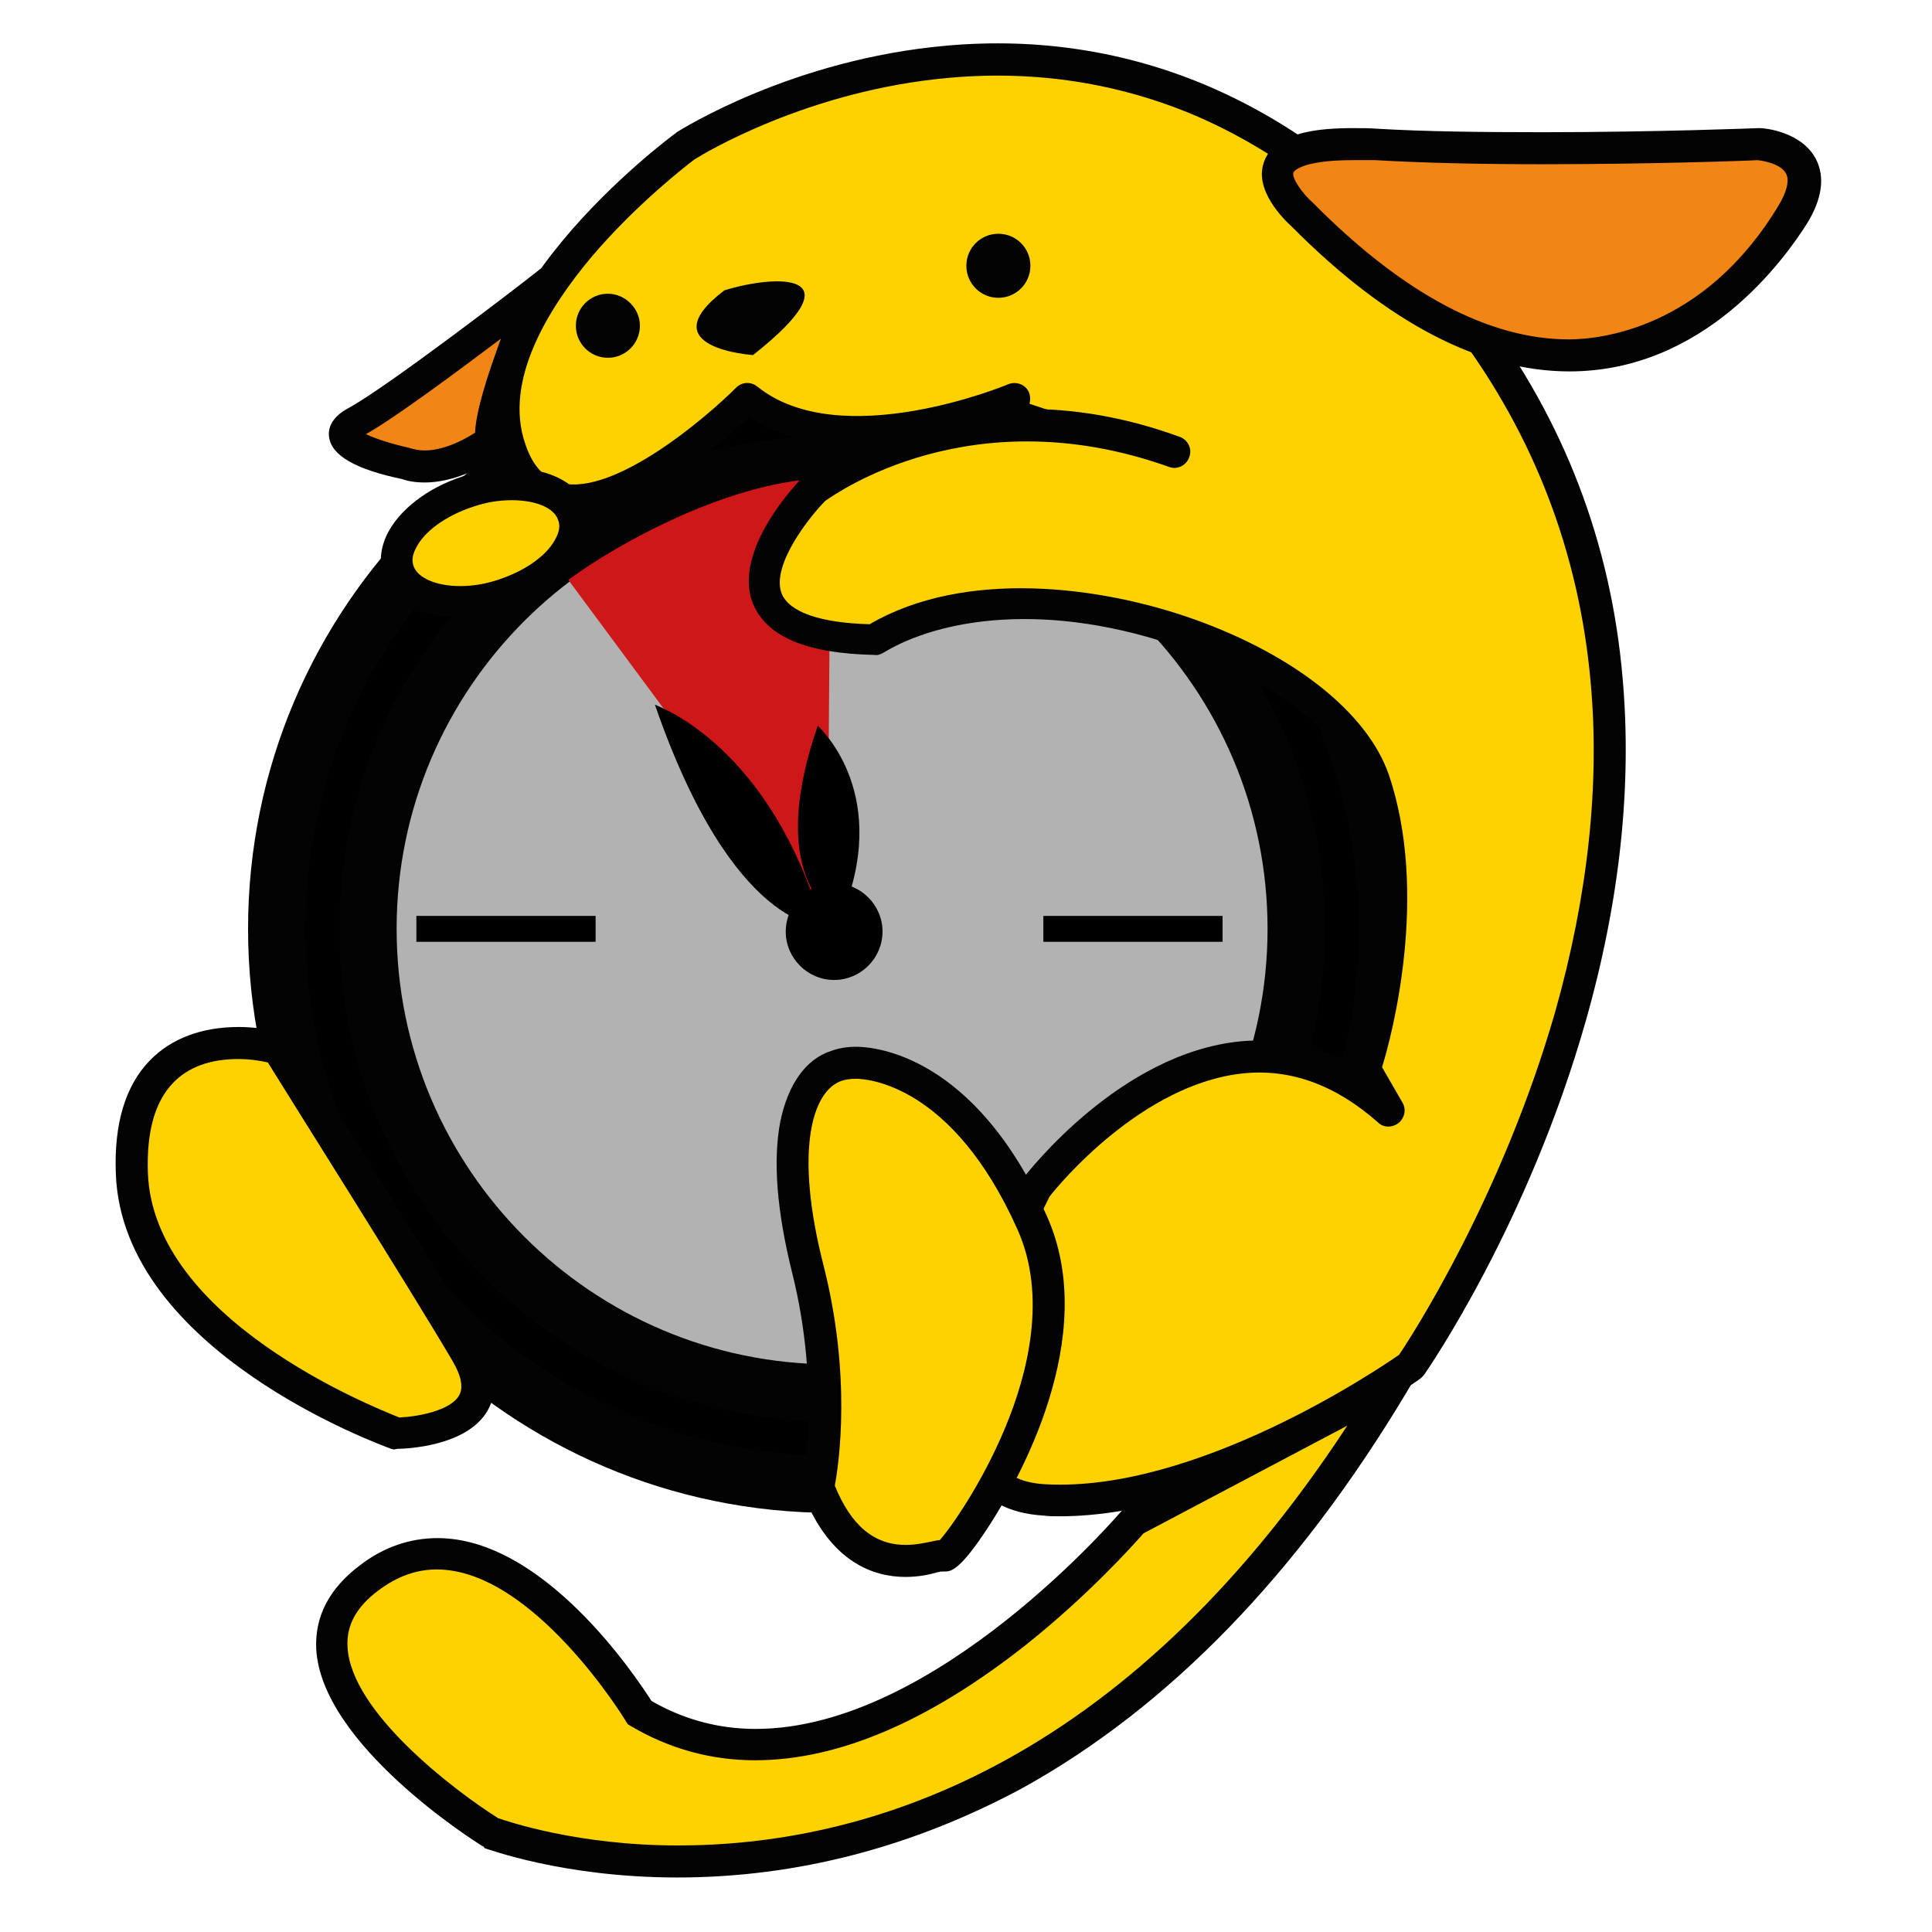 <?xml version="1.0" encoding="utf-8"?>
<!-- Generator: Adobe Illustrator 18.1.1, SVG Export Plug-In . SVG Version: 6.00 Build 0)  -->
<svg version="1.1" id="Ebene_1" xmlns="http://www.w3.org/2000/svg" xmlns:xlink="http://www.w3.org/1999/xlink" x="0px" y="0px"
	 viewBox="0 0 283.5 283.5" enable-background="new 0 0 283.5 283.5" xml:space="preserve">
<g>
	<path d="M203.6,136.3c0,45-36.5,81.5-81.5,81.5c-45,0-81.5-36.5-81.5-81.5s36.5-81.5,81.5-81.5C167.1,54.8,203.6,91.2,203.6,136.3"
		/>
	<g>
		<path fill="#030304" d="M122.1,222c-47.3,0-85.7-38.5-85.7-85.7c0-47.3,38.5-85.7,85.7-85.7c47.3,0,85.7,38.5,85.7,85.7
			C207.8,183.5,169.4,222,122.1,222z M122.1,59c-42.6,0-77.3,34.7-77.3,77.3s34.7,77.3,77.3,77.3s77.3-34.7,77.3-77.3
			S164.7,59,122.1,59z"/>
	</g>
	<path fill="#B2B2B2" d="M190.2,136.3c0,37.6-30.5,68.1-68.1,68.1c-37.6,0-68.1-30.5-68.1-68.1s30.5-68.1,68.1-68.1
		C159.7,68.2,190.2,98.7,190.2,136.3"/>
	<g>
		<path fill="#030304" d="M122.1,208.6c-39.9,0-72.3-32.4-72.3-72.3s32.4-72.3,72.3-72.3c39.9,0,72.3,32.4,72.3,72.3
			S162,208.6,122.1,208.6z M122.1,72.4c-35.2,0-63.9,28.6-63.9,63.9c0,35.2,28.6,63.9,63.9,63.9c35.2,0,63.9-28.6,63.9-63.9
			C186,101,157.3,72.4,122.1,72.4z"/>
	</g>
	<path fill="#CD1719" d="M83.4,85.1l38,51.3l0.5-66.2C107.7,70.1,90.2,80,83.4,85.1"/>
	<path d="M120.7,135.9c0,0-13.1,0.8-24.6-32.5C96.9,103.8,113,109.5,120.7,135.9"/>
	<path d="M123.3,134.8c0,0-11.4-4.9-3.3-28.3C120.5,107,131,116.8,123.3,134.8"/>
	<path fill="#FDD200" d="M148.8,58.5c0,0-25.7,11-39.2,0c0,0-27.6,27.7-34.7,7.4s25.7-44.5,25.7-44.5s64.3-41.6,115.1,26
		S207,200.5,207,200.5s-29.3,21-53.7,19.7c-24.4-1.3-1.3-45.8-1.3-45.8s26-34.2,51.8-11.3l-3.5-6.1c0,0,7.7-23.6,1.3-42.4
		c-6.4-18.9-50.8-34.4-73.3-20.5c-30.2-0.6-8.7-22.3-8.7-22.3s21.2-16.8,52.7-5.5"/>
	<g>
		<path fill="#030304" d="M155.5,222.5c-0.8,0-1.6,0-2.3-0.1c-5.3-0.3-9.1-2.4-11.3-6.3c-7.3-12.7,6.5-39.9,8.1-43
			c0.1-0.1,0.1-0.2,0.2-0.3c0.6-0.7,14.1-18.3,31.9-20c5.6-0.5,10.9,0.5,16,3.2c0.4-1.1,7.3-23.4,1.3-40.9
			c-2.6-7.5-12.4-15.1-25.6-19.9c-20.1-7.2-36-4.4-44.2,0.6c-0.4,0.2-0.8,0.4-1.3,0.3c-10-0.2-15.8-2.7-17.8-7.5
			c-3.1-7.8,6.4-17.7,7.5-18.8c0.1-0.1,0.1-0.1,0.2-0.2c0.3-0.2,2.7-2.1,6.9-4.2c-5.3-0.1-10.7-1.2-15.2-4.2
			c-4.2,4-16,14.1-25.8,14.1c-0.9,0-1.9-0.1-2.7-0.3c-4.1-0.9-7-3.9-8.7-8.7C65.1,45,97.8,20.5,99.2,19.5c0,0,0.1-0.1,0.1-0.1
			C100,19,116.2,8.7,138.9,6.7c13.4-1.2,26.3,0.8,38.3,5.9c15,6.4,28.5,17.6,40.4,33.3c11.9,15.8,18.8,33.8,20.5,53.6
			c1.4,15.8-0.4,32.7-5.4,50.3c-8.5,29.9-23.1,51-23.7,51.9c-0.2,0.2-0.3,0.4-0.6,0.6C207.2,203.2,179.9,222.5,155.5,222.5z
			 M154,175.6c-4,7.9-13.1,29.5-8.1,38.3c1.4,2.4,3.8,3.7,7.5,3.9c22,1.2,48.6-16.7,51.9-19c1.9-2.8,15.1-23.2,22.9-50.3
			c4.8-17,6.6-33.4,5.2-48.5c-1.7-18.9-8.3-36.1-19.6-51.2c-11.3-15-24.2-25.7-38.3-31.8c-11.3-4.8-23.4-6.7-36-5.6
			c-21,1.8-36.5,11.3-37.6,12c-0.8,0.6-8.4,6.4-15.1,14.3c-6.2,7.4-13,18.1-9.7,27.5c1.1,3.3,2.9,5.1,5.3,5.7
			c7.8,1.8,21.1-9.5,25.6-14c0.9-0.9,2.2-0.9,3.1-0.2c12.2,9.9,36.6-0.2,36.8-0.3c1.2-0.5,2.6,0,3.1,1.2c0.3,0.8,0.2,1.7-0.3,2.4
			c6.7,0,14.2,1.1,22.4,4.1c1.2,0.4,1.9,1.8,1.4,3c-0.4,1.2-1.8,1.9-3,1.4c-28.9-10.3-48.8,3.9-50.4,5c-2.3,2.3-8,9.5-6.4,13.6
			c1.1,2.7,5.6,4.3,12.9,4.5c13.9-8.1,33.7-5.7,47.7-0.7c14.8,5.3,25.4,13.8,28.5,22.8c5.9,17.4,0.5,38.1-1,42.9l3,5.2
			c0.6,1,0.3,2.3-0.6,3c-0.9,0.7-2.2,0.7-3-0.1c-6.1-5.4-12.7-7.9-19.7-7.2C167.6,159,155.3,173.9,154,175.6z"/>
	</g>
	<path fill="#F18616" d="M191.2,31.6c0,0-13.5-11.6,10.9-10.4c24.4,1.3,56-0.1,56-0.1s10.9,0.7,4.9,10.5
		C257.1,41.3,232.1,72.6,191.2,31.6"/>
	<g>
		<path fill="#030304" d="M230.3,54.5c-13,0-26.7-7.1-40.7-21.2c-1.1-1-5.7-5.4-4.1-9.6c1.6-4.4,8.2-4.9,13.1-4.9
			c1.1,0,2.4,0,3.7,0.1c6.8,0.4,14.9,0.5,24,0.5c16.9,0,31.6-0.6,31.8-0.6l0.1,0l0.1,0c0.6,0,6.1,0.5,8.2,4.6
			c1.3,2.6,0.9,5.8-1.4,9.5C261.9,37.9,250.2,54.5,230.3,54.5z M198.5,23.5c-7.9,0-8.7,1.8-8.7,1.8c-0.3,0.8,1.3,3.1,2.9,4.5
			l0.1,0.1c13.1,13.2,25.7,19.9,37.4,19.9c4.4,0,19.7-1.4,30.7-19.5c1.3-2.1,1.7-3.8,1.2-4.8c-0.7-1.4-3.2-1.9-4.2-2
			c-1.6,0.1-15.8,0.6-31.8,0.6c-9.2,0-17.3-0.2-24.3-0.6C200.7,23.5,199.6,23.5,198.5,23.5z"/>
	</g>
	<path fill="#F18616" d="M79,42.6c0,0-20.8,16.1-26.9,19.4c-6.1,3.3,7.5,6,7.5,6s4.6,2.2,12.5-3.3C71.3,60.1,79,42.6,79,42.6"/>
	<g>
		<path fill="#030304" d="M62.3,70.8C62.3,70.8,62.3,70.8,62.3,70.8c-1.6,0-2.8-0.3-3.3-0.5c-6.7-1.4-10.3-3.4-10.7-6.1
			c-0.2-1.2,0.2-2.9,2.8-4.3c5.9-3.2,26.4-19,26.6-19.2L85,35l-3.8,8.5c-3.6,8.1-7.2,18.3-6.7,20.8l0.3,1.5l-1.2,0.9
			C68.6,70.1,64.7,70.8,62.3,70.8z M60.7,65.9c0.1,0,0.7,0.2,1.6,0.2h0c1.6,0,4.1-0.5,7.4-2.6c0.1-2,0.8-5.5,3.3-12.4
			c0.2-0.5,0.3-0.9,0.5-1.4c-6.4,4.8-15.5,11.6-19.8,14c1.4,0.7,4,1.5,6.3,2l0.3,0.1L60.7,65.9z"/>
	</g>
	<path fill="#030304" d="M93.9,47.8c0,2.6-2.1,4.7-4.7,4.7c-2.6,0-4.7-2.1-4.7-4.7c0-2.6,2.1-4.7,4.7-4.7
		C91.7,43.1,93.9,45.2,93.9,47.8"/>
	<path fill="#030304" d="M151.2,39c0,2.6-2.1,4.7-4.7,4.7c-2.6,0-4.7-2.1-4.7-4.7c0-2.6,2.1-4.7,4.7-4.7
		C149.1,34.3,151.2,36.4,151.2,39"/>
	<path fill="#030304" d="M110.5,52.1c0,0-15.4-1-4.2-9.5C113.8,40.3,126.2,39.7,110.5,52.1"/>
	<path fill="#FDD200" d="M120,218.2c0,0,3.1-13.9-1.5-32.2c-4.6-18.3-1.3-27.8,4.2-29.7c5.5-1.9,19.3,1.9,28.7,23
		c9.5,21.1-11.9,49.5-12.8,48.9C137.8,227.7,126.2,234,120,218.2"/>
	<g>
		<path fill="#030304" d="M132.9,231.4c-4.7,0-11.1-2.1-15.1-12.3l-0.3-0.7l0.2-0.7c0-0.1,2.9-13.6-1.5-31.1
			c-2.2-8.9-2.8-16.3-1.7-22c1.1-5.4,3.7-9.2,7.5-10.4c1.1-0.4,2.3-0.6,3.6-0.6c2.8,0,17.4,1.2,28,24.8c8,17.8-4.4,39.2-8.4,45.4
			c-4.4,6.8-5.7,6.8-6.6,6.8h-0.5c-0.1,0-0.3,0.1-0.5,0.1C136.6,231,134.9,231.4,132.9,231.4z M122.5,218c2.4,5.9,5.8,8.7,10.4,8.7
			c1.5,0,2.8-0.3,3.8-0.5c0.5-0.1,0.8-0.2,1.2-0.2c1.6-1.8,6.2-8.3,9.6-16.5c3.3-7.9,6.2-19.3,1.8-29.1
			c-9.6-21.5-22.3-22.1-23.7-22.1c-0.8,0-1.5,0.1-2.1,0.3c-4.4,1.5-6.9,10.4-2.7,26.9C125,201.9,123.1,214.8,122.5,218z"/>
	</g>
	<path fill="#FDD200" d="M40.8,153.8c0,0-22.4-6.3-21.4,18.4c0.9,24.7,38.9,38.1,38.9,38.1s17.1-0.3,10.3-11.9
		C61.6,186.9,40.8,153.8,40.8,153.8"/>
	<g>
		<path fill="#030304" d="M57.8,212.7l-0.4-0.1C55.8,212,18,198.3,17,172.3c-0.3-7.4,1.4-13,5-16.7c3.1-3.2,7.6-4.9,13-4.9
			c3.6,0,6.4,0.8,6.5,0.8l0.9,0.2l0.5,0.8c0.2,0.3,20.9,33.3,27.7,44.7c2.2,3.7,2.5,7,1,9.7c-3,5.4-12.2,5.7-13.3,5.7L57.8,212.7z
			 M35,155.4c-4.2,0-7.4,1.2-9.6,3.5c-2.7,2.8-3.9,7.2-3.7,13.2c0.8,21.5,32.9,34.3,36.9,35.9c2.6-0.1,7.6-1,8.8-3.3
			c0.6-1.1,0.3-2.8-1-5c-6.1-10.4-23.9-38.6-27.1-43.8C38.4,155.7,36.8,155.4,35,155.4z"/>
	</g>
	<path fill="#FDD200" d="M93.9,251.3c0,0-20.6-34.2-39.7-19.7C35.1,246,72,268.9,72,268.9s75.4,29.1,132.2-66l-37.9,20.2
		C166.3,223.2,126.3,270.8,93.9,251.3"/>
	<g>
		<path fill="#030304" d="M99.4,275.5c-16.8,0-27.8-4.2-28.3-4.3L71,271l-0.2-0.1c-1-0.6-23.7-14.9-24.4-29
			c-0.2-4.7,1.9-8.8,6.4-12.2c3.5-2.7,7.4-4,11.4-4c15.6,0,29.1,20.3,31.4,23.9c4.7,2.7,9.8,4.1,15.3,4.1c26.5,0,53.4-31.7,53.7-32
			l0.3-0.3l45.8-24.4l-4.3,7.3c-16,26.7-34.9,46.2-56.4,58.1C134,271,117,275.5,99.4,275.5z M73.1,266.8c1.5,0.5,11.7,4,26.4,4
			c26.8,0,65-10.9,98.2-61.6L167.8,225c-1.5,1.7-8,9-17.3,16.4c-14.2,11.2-27.5,16.9-39.7,16.9c-6.5,0-12.6-1.7-18.2-5l-0.5-0.3
			l-0.3-0.5c-0.1-0.2-13.6-22.2-27.7-22.2c-3,0-5.8,1-8.6,3.1c-3.2,2.4-4.7,5.1-4.5,8.3C51.5,251.3,66.9,262.9,73.1,266.8z"/>
	</g>
	<path fill="#FDD200" d="M84.1,75.5c1.5,4.2-3.1,9.4-10.1,11.7c-7.1,2.3-14,0.8-15.5-3.4c-1.5-4.2,3.1-9.4,10.1-11.7
		C75.7,69.8,82.7,71.3,84.1,75.5"/>
	<g>
		<path fill="#030304" d="M67.5,90.6c-5.6,0-9.9-2.3-11.2-6c-0.7-2-0.5-4.1,0.5-6.2c1.8-3.6,5.9-6.8,11.1-8.5
			c2.4-0.8,4.9-1.2,7.2-1.2c5.6,0,9.9,2.3,11.2,6c0.7,2,0.5,4.1-0.5,6.2c-1.8,3.6-5.9,6.8-11.1,8.5C72.3,90.2,69.8,90.6,67.5,90.6z
			 M75.1,73.4c-1.9,0-3.8,0.3-5.8,1c-3.9,1.3-7.1,3.6-8.3,6.1c-0.5,1-0.6,1.8-0.3,2.6c0.6,1.7,3.3,2.9,6.8,2.9c1.9,0,3.8-0.3,5.8-1
			c3.9-1.3,7.1-3.6,8.3-6.1c0.5-1,0.6-1.8,0.3-2.6C81.3,74.5,78.6,73.4,75.1,73.4z"/>
	</g>
	<path d="M122.4,143.8c3.9,0,7.1-3.2,7.1-7.1c0-3.9-3.2-7.1-7.1-7.1s-7.1,3.2-7.1,7.1C115.3,140.6,118.5,143.8,122.4,143.8"/>
</g>
<g>
	<rect x="61.1" y="134.4" width="26.3" height="3.8"/>
</g>
<g>
	<rect x="153.1" y="134.4" width="26.3" height="3.8"/>
</g>
</svg>
